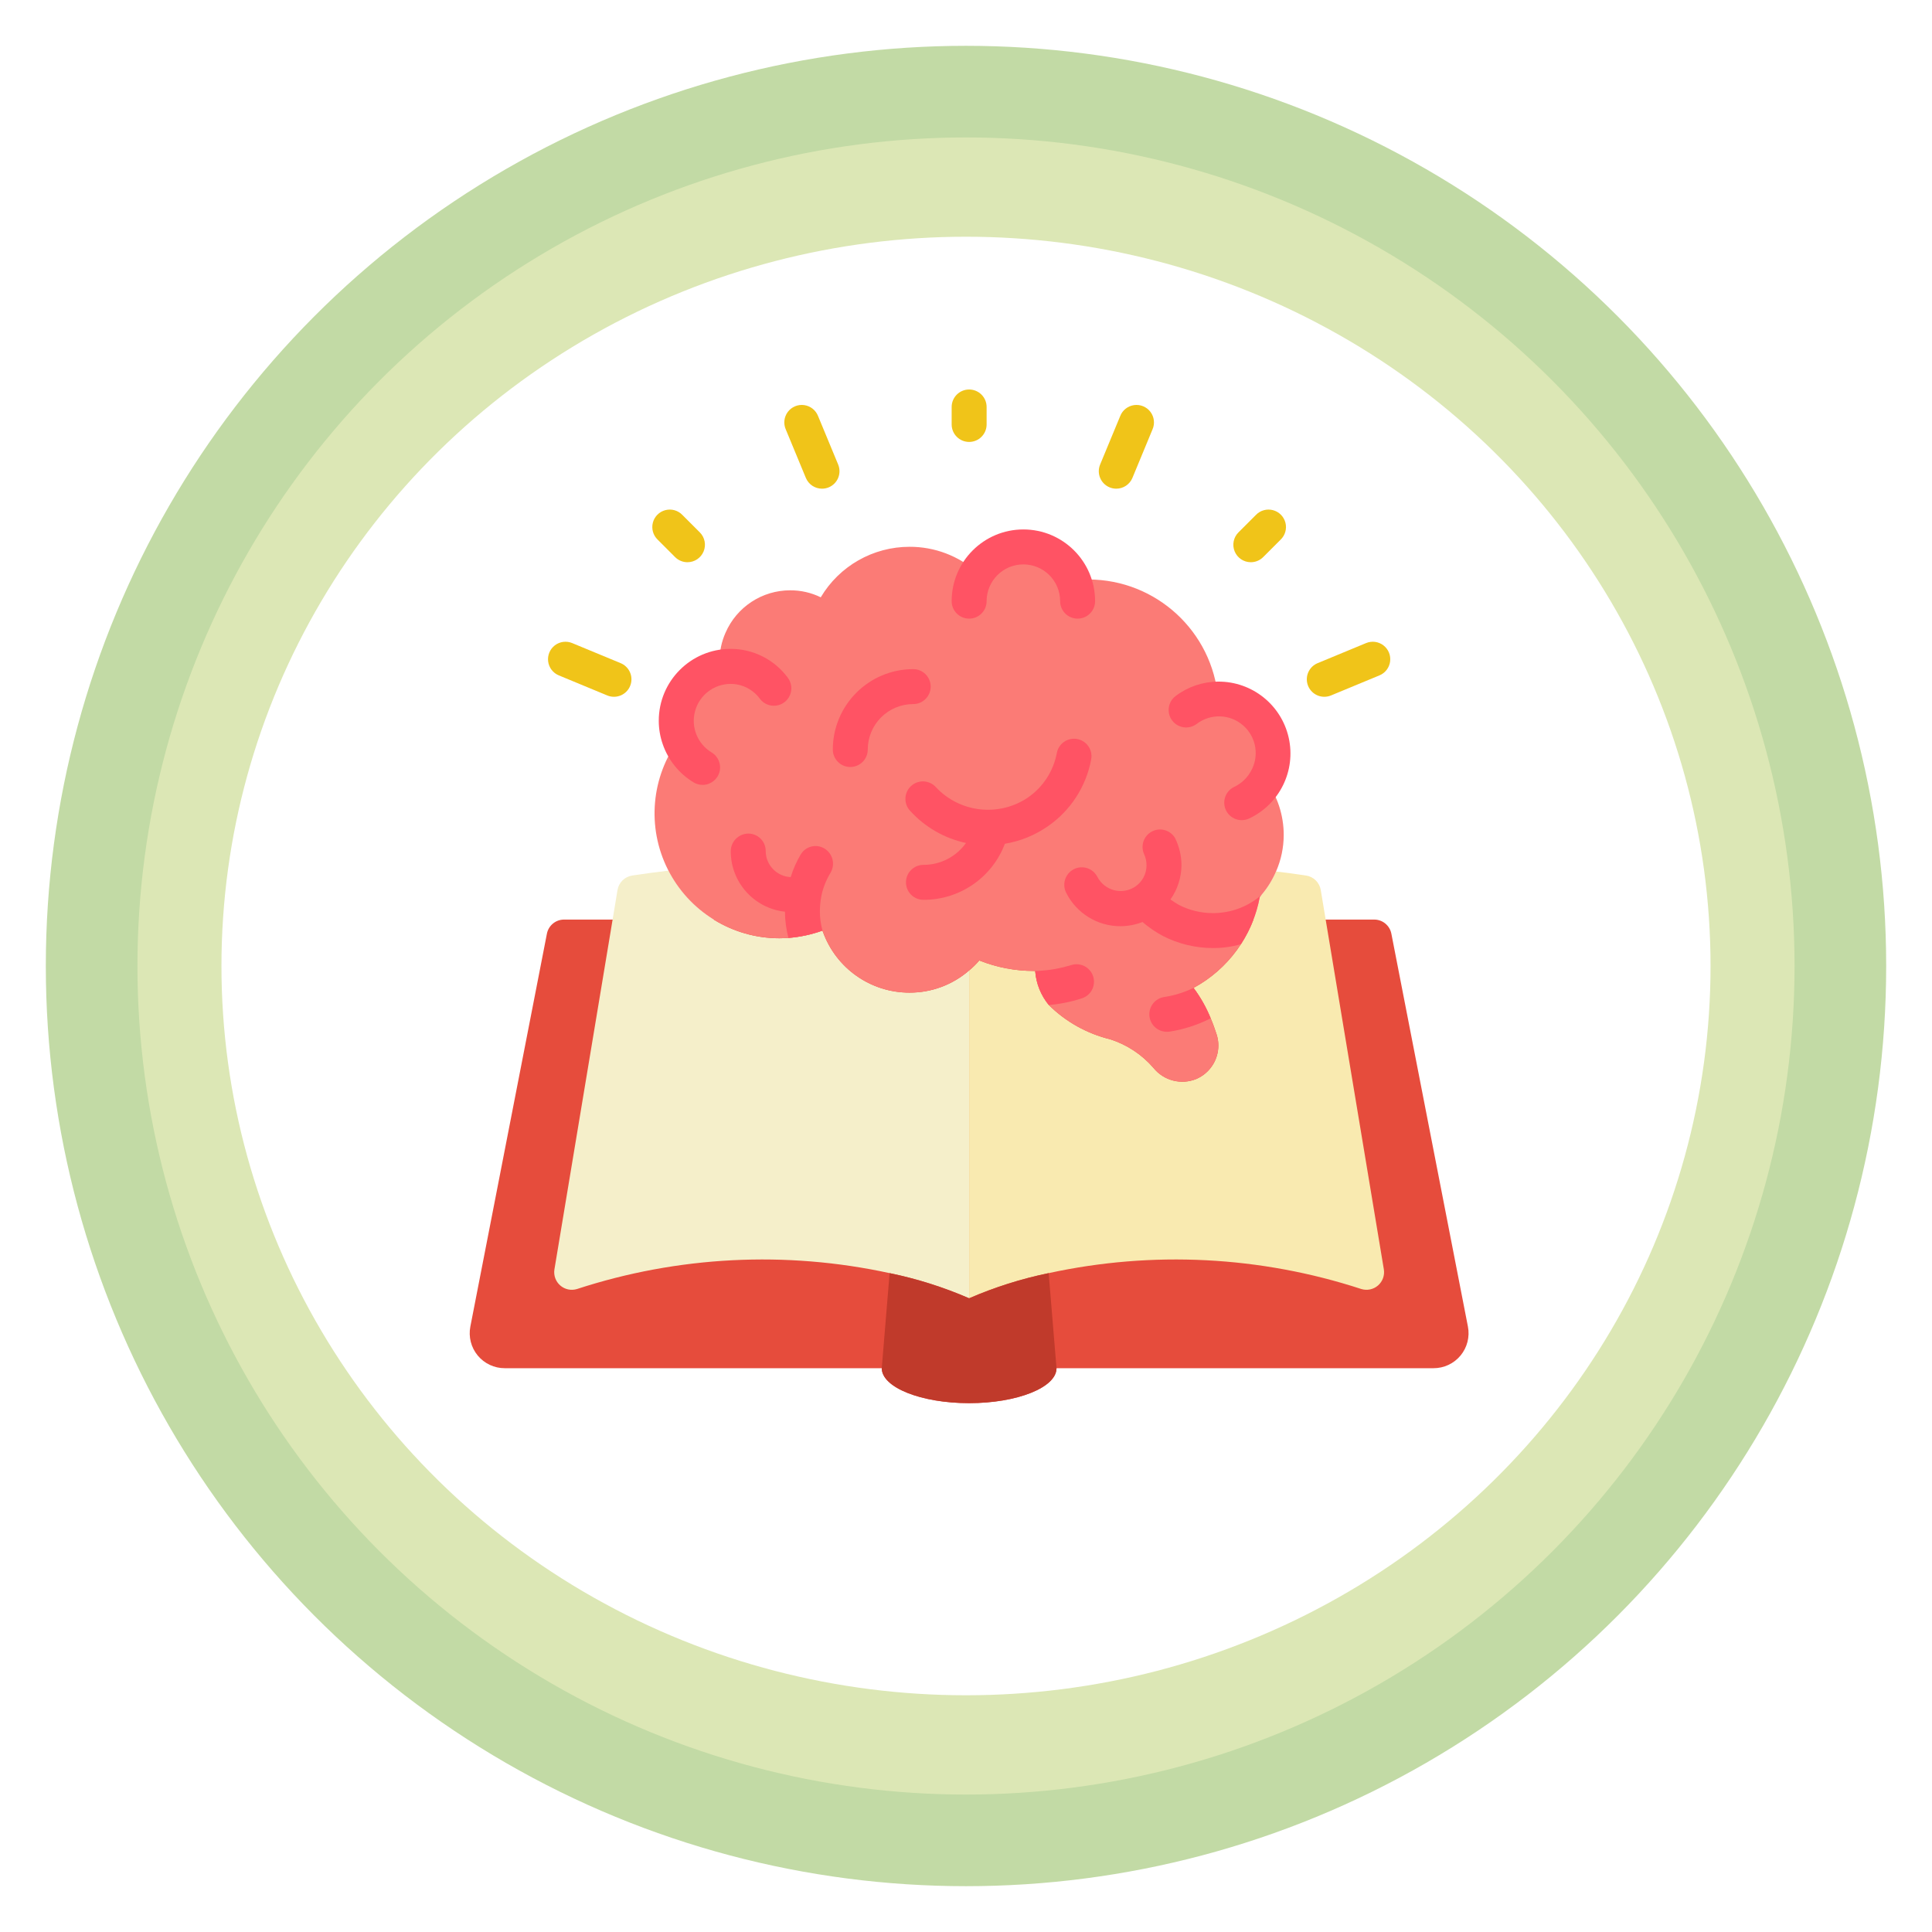 <svg width="253" height="253" viewBox="0 0 253 253" fill="none" xmlns="http://www.w3.org/2000/svg">
<g filter="url(#filter0_d)">
<circle cx="126.5" cy="126.5" r="120.5" fill="#C2DAA5"/>
</g>
<g filter="url(#filter1_d)">
<circle cx="126.5" cy="126.5" r="108.5" fill="#DCE7B5"/>
</g>
<ellipse cx="126.5" cy="126.5" rx="97.5" ry="95.5" fill="white"/>
<g clip-path="url(#clip0)">
<g clip-path="url(#clip1)">
<path d="M80.223 120.42H73.861C72.766 120.422 71.826 121.199 71.618 122.274L61.593 173.722C61.333 175.066 61.688 176.456 62.561 177.511C63.434 178.565 64.733 179.174 66.102 179.169H115.468C115.468 181.687 120.594 183.746 126.911 183.746C133.228 183.746 138.354 181.687 138.354 179.169H187.72C189.089 179.174 190.388 178.565 191.261 177.511C192.133 176.456 192.488 175.066 192.228 173.722L182.204 122.274C181.996 121.199 181.056 120.422 179.961 120.42H80.223Z" fill="#E64C3C"/>
<path d="M126.911 127.08V170.015C123.563 168.561 120.073 167.456 116.498 166.719C102.907 163.765 88.775 164.483 75.554 168.802C74.794 169.034 73.968 168.858 73.368 168.337C72.769 167.816 72.479 167.024 72.602 166.239L80.223 120.42L80.864 116.552C81.028 115.571 81.803 114.805 82.786 114.653C84.342 114.424 85.945 114.195 87.546 114.012C90.343 119.448 95.943 122.867 102.056 122.869C102.468 122.869 102.857 122.846 103.246 122.823C104.77 122.704 106.272 122.381 107.709 121.862C107.714 121.911 107.73 121.958 107.755 121.999C109.468 126.796 114.014 129.995 119.107 129.987C121.974 129.996 124.748 128.963 126.911 127.08L126.911 127.08Z" fill="#F5EFCA"/>
<path d="M178.268 168.801C165.047 164.483 150.915 163.764 137.324 166.719C133.749 167.456 130.259 168.56 126.911 170.014V127.08C127.392 126.686 127.837 126.25 128.238 125.775C130.525 126.685 132.964 127.151 135.425 127.148H135.562C135.681 128.785 136.305 130.344 137.347 131.611C139.569 133.807 142.345 135.358 145.38 136.097C147.582 136.8 149.547 138.099 151.056 139.85C152.401 141.517 154.681 142.103 156.663 141.292C158.408 140.538 159.541 138.822 159.547 136.921C159.549 136.424 159.472 135.929 159.318 135.456C159.089 134.747 158.837 134.037 158.54 133.351C157.966 131.933 157.212 130.594 156.297 129.368C160.836 126.914 164.024 122.54 164.971 117.468C165.04 117.376 165.131 117.284 165.2 117.193C165.983 116.272 166.623 115.238 167.099 114.126C168.427 114.286 169.731 114.447 171.036 114.652C172.019 114.805 172.794 115.57 172.958 116.552L173.599 120.42L181.22 166.238C181.343 167.023 181.053 167.816 180.453 168.337C179.853 168.858 179.028 169.033 178.268 168.801L178.268 168.801Z" fill="#F9EAB0"/>
<path d="M138.354 179.169C138.354 181.687 133.228 183.746 126.911 183.746C120.595 183.746 115.468 181.687 115.468 179.169L116.498 166.719C120.073 167.456 123.563 168.56 126.911 170.015C130.259 168.56 133.749 167.456 137.324 166.719L138.354 179.169Z" fill="#C03A2B"/>
<path d="M168.106 109.344C168.104 110.99 167.761 112.619 167.099 114.127C166.623 115.239 165.982 116.272 165.199 117.194C165.131 117.285 165.039 117.377 164.97 117.468C164.023 122.541 160.835 126.914 156.296 129.369C157.212 130.595 157.965 131.933 158.539 133.351C158.837 134.038 159.089 134.747 159.317 135.457C159.471 135.93 159.549 136.424 159.546 136.922C159.54 138.823 158.408 140.539 156.663 141.293C154.68 142.104 152.401 141.518 151.055 139.851C149.546 138.1 147.582 136.801 145.38 136.098C142.345 135.359 139.568 133.808 137.347 131.612C136.304 130.345 135.68 128.786 135.561 127.149H135.424C132.963 127.152 130.524 126.686 128.238 125.776C127.836 126.25 127.392 126.687 126.91 127.081C124.748 128.964 121.974 129.997 119.106 129.987C114.013 129.995 109.467 126.796 107.755 122C107.729 121.958 107.714 121.911 107.709 121.862C106.271 122.381 104.77 122.705 103.246 122.824C102.857 122.847 102.468 122.869 102.056 122.869C95.87 122.865 90.217 119.371 87.447 113.84C84.676 108.31 85.264 101.69 88.965 96.733C88.69 95.986 88.55 95.195 88.553 94.399C88.539 91.017 90.915 88.095 94.229 87.419C94.241 87.406 94.257 87.398 94.275 87.396C94.252 87.121 94.229 86.847 94.229 86.549C94.226 85.28 94.491 84.024 95.007 82.864C96.467 79.487 99.796 77.301 103.475 77.303C104.863 77.296 106.233 77.609 107.48 78.218C109.916 74.116 114.335 71.603 119.106 71.604C122.38 71.592 125.542 72.79 127.986 74.969C129.389 72.706 131.941 71.418 134.595 71.636C137.248 71.853 139.557 73.537 140.574 75.998C141.227 75.925 141.884 75.887 142.542 75.884C151.409 75.899 158.789 82.701 159.523 91.538H159.592C161.478 91.538 163.286 92.289 164.617 93.624C165.948 94.96 166.693 96.77 166.687 98.656C166.682 99.889 166.368 101.101 165.771 102.18C167.29 104.26 168.108 106.769 168.106 109.344L168.106 109.344Z" fill="#FB7B76"/>
<path d="M126.911 57.872C125.647 57.872 124.622 56.847 124.622 55.583V53.295C124.622 52.031 125.647 51.006 126.911 51.006C128.175 51.006 129.199 52.031 129.199 53.295V55.583C129.199 56.847 128.175 57.872 126.911 57.872Z" fill="#F0C419"/>
<path d="M163.797 73.624C162.872 73.624 162.037 73.066 161.683 72.211C161.329 71.356 161.525 70.372 162.179 69.718L164.468 67.429C165.042 66.834 165.893 66.595 166.694 66.805C167.494 67.014 168.119 67.639 168.328 68.439C168.537 69.239 168.299 70.09 167.704 70.665L165.415 72.954C164.986 73.383 164.404 73.624 163.797 73.624Z" fill="#F0C419"/>
<path d="M90.025 73.624C89.419 73.624 88.837 73.383 88.407 72.954L86.119 70.665C85.524 70.09 85.285 69.239 85.495 68.439C85.704 67.639 86.329 67.014 87.129 66.805C87.929 66.595 88.78 66.834 89.355 67.429L91.644 69.718C92.298 70.372 92.494 71.356 92.139 72.211C91.785 73.066 90.951 73.624 90.025 73.624Z" fill="#F0C419"/>
<path d="M107.643 63.994C106.717 63.994 105.883 63.437 105.528 62.582L102.901 56.238C102.567 55.478 102.67 54.598 103.169 53.936C103.669 53.275 104.488 52.935 105.31 53.049C106.131 53.163 106.827 53.712 107.128 54.484L109.758 60.829C109.991 61.39 109.992 62.021 109.759 62.582C109.527 63.144 109.081 63.59 108.519 63.822C108.241 63.935 107.943 63.994 107.643 63.994H107.643Z" fill="#F0C419"/>
<path d="M146.179 63.994C145.879 63.993 145.581 63.934 145.303 63.82C144.742 63.587 144.296 63.142 144.064 62.581C143.832 62.02 143.832 61.389 144.065 60.829L146.694 54.484C146.995 53.712 147.691 53.163 148.513 53.049C149.334 52.935 150.153 53.275 150.653 53.936C151.153 54.598 151.255 55.478 150.921 56.238L148.294 62.582C147.94 63.437 147.105 63.994 146.179 63.994L146.179 63.994Z" fill="#F0C419"/>
<path d="M173.427 91.245C172.332 91.248 171.389 90.477 171.175 89.403C170.962 88.33 171.538 87.255 172.55 86.84L178.894 84.212C179.65 83.899 180.515 84.013 181.163 84.511C181.812 85.009 182.146 85.815 182.039 86.626C181.932 87.437 181.401 88.129 180.645 88.442L174.303 91.069C174.026 91.185 173.728 91.245 173.427 91.245L173.427 91.245Z" fill="#F0C419"/>
<path d="M80.395 91.245C80.094 91.245 79.796 91.185 79.518 91.069L73.176 88.442C72.421 88.129 71.89 87.437 71.783 86.626C71.676 85.815 72.01 85.009 72.658 84.511C73.307 84.013 74.172 83.899 74.927 84.212L81.271 86.84C82.284 87.255 82.86 88.33 82.646 89.403C82.433 90.477 81.489 91.248 80.395 91.245Z" fill="#F0C419"/>
<path d="M165.199 117.193C165.13 117.285 165.039 117.376 164.97 117.468C164.567 119.672 163.727 121.773 162.499 123.647C161.3 123.987 160.06 124.157 158.814 124.15C156.546 124.144 154.311 123.603 152.291 122.571C151.335 122.06 150.437 121.446 149.614 120.74C148.701 121.094 147.732 121.28 146.753 121.29C143.73 121.305 140.961 119.601 139.612 116.896C139.244 116.164 139.295 115.291 139.745 114.607C140.194 113.922 140.975 113.53 141.793 113.577C142.611 113.624 143.341 114.104 143.709 114.836C144.161 115.703 144.962 116.337 145.91 116.578C146.859 116.818 147.864 116.642 148.675 116.094C149.591 115.47 150.139 114.433 150.14 113.325C150.143 112.795 150.026 112.27 149.797 111.792C149.336 110.685 149.807 109.411 150.877 108.87C151.947 108.329 153.252 108.705 153.87 109.732C154.427 110.848 154.717 112.078 154.717 113.325C154.699 114.924 154.196 116.48 153.275 117.788C153.642 118.04 154.008 118.292 154.374 118.498C155.747 119.204 157.269 119.573 158.814 119.573C161.162 119.586 163.433 118.74 165.199 117.193Z" fill="#FF5364"/>
<path d="M137.21 108.208C140.175 106.165 142.213 103.035 142.883 99.497C143.054 98.687 142.774 97.848 142.151 97.303C141.528 96.758 140.659 96.592 139.879 96.869C139.099 97.145 138.529 97.821 138.388 98.636C137.94 100.997 136.578 103.085 134.598 104.447C130.791 107.012 125.684 106.43 122.551 103.074C121.699 102.139 120.249 102.072 119.314 102.924C118.378 103.777 118.311 105.226 119.164 106.161C121.105 108.305 123.671 109.784 126.499 110.391C125.217 112.193 123.14 113.261 120.928 113.256C119.664 113.256 118.64 114.281 118.64 115.545C118.64 116.809 119.664 117.833 120.928 117.833C125.666 117.852 129.917 114.926 131.591 110.494C133.61 110.158 135.53 109.377 137.21 108.208Z" fill="#FF5364"/>
<path d="M158.539 133.35C156.857 134.209 155.05 134.796 153.184 135.09C153.063 135.109 152.94 135.116 152.818 135.113C151.612 135.124 150.605 134.198 150.514 132.996C150.424 131.794 151.281 130.728 152.474 130.558C153.801 130.357 155.09 129.956 156.296 129.368C157.212 130.594 157.965 131.932 158.539 133.35H158.539Z" fill="#FF5364"/>
<path d="M107.549 117.376C107.434 118.018 107.372 118.669 107.366 119.322C107.361 120.18 107.477 121.035 107.709 121.862C106.272 122.381 104.77 122.704 103.246 122.823C102.954 121.702 102.8 120.549 102.789 119.39C98.757 118.951 95.702 115.55 95.694 111.495C95.686 110.22 96.708 109.178 97.983 109.16C98.587 109.156 99.168 109.393 99.597 109.818C100.026 110.243 100.269 110.822 100.271 111.426V111.495C100.305 113.303 101.737 114.775 103.544 114.859C103.86 113.827 104.298 112.835 104.849 111.907C105.156 111.382 105.662 111.003 106.252 110.857C106.843 110.71 107.467 110.808 107.984 111.128C109.06 111.794 109.406 113.198 108.762 114.287C108.181 115.238 107.77 116.284 107.549 117.376H107.549Z" fill="#FF5364"/>
<path d="M141.581 130.764C140.206 131.204 138.786 131.488 137.347 131.611C136.305 130.344 135.681 128.785 135.562 127.148C135.784 127.152 136.005 127.145 136.226 127.125C137.585 127.039 138.929 126.793 140.231 126.393C141.02 126.122 141.894 126.303 142.512 126.864C143.13 127.425 143.393 128.277 143.199 129.089C143.006 129.901 142.386 130.543 141.581 130.764H141.581Z" fill="#FF5364"/>
<path d="M121.875 89.913C121.875 88.649 120.851 87.624 119.587 87.624C113.775 87.63 109.065 92.34 109.059 98.152C109.059 99.416 110.084 100.44 111.348 100.44C112.612 100.44 113.636 99.416 113.636 98.152C113.636 96.574 114.263 95.06 115.379 93.944C116.495 92.828 118.009 92.201 119.587 92.201C120.851 92.201 121.875 91.177 121.875 89.913Z" fill="#FF5364"/>
<path d="M92.005 102.781C91.589 102.782 91.181 102.668 90.826 102.452C88.939 101.313 87.511 99.548 86.791 97.465C86.443 96.474 86.266 95.432 86.267 94.382C86.267 89.195 90.464 84.986 95.65 84.971C98.622 84.96 101.42 86.371 103.178 88.768C103.665 89.425 103.766 90.291 103.441 91.042C103.116 91.793 102.416 92.313 101.603 92.407C100.791 92.501 99.99 92.155 99.502 91.498C98.605 90.274 97.177 89.553 95.659 89.558C93.493 89.57 91.599 91.021 91.024 93.109C90.449 95.198 91.333 97.414 93.188 98.534C94.07 99.064 94.489 100.117 94.213 101.109C93.937 102.1 93.034 102.785 92.005 102.784L92.005 102.781Z" fill="#FF5364"/>
<path d="M141.116 81.012C139.852 81.012 138.827 79.987 138.827 78.724C138.827 76.065 136.672 73.909 134.013 73.909C131.355 73.909 129.199 76.065 129.199 78.724C129.199 79.987 128.175 81.012 126.911 81.012C125.647 81.012 124.622 79.987 124.622 78.724C124.622 73.537 128.827 69.332 134.013 69.332C139.2 69.332 143.405 73.537 143.405 78.724C143.405 79.331 143.164 79.913 142.734 80.342C142.305 80.771 141.723 81.012 141.116 81.012L141.116 81.012Z" fill="#FF5364"/>
<path d="M162.584 107.4C161.521 107.39 160.606 106.649 160.373 105.612C160.141 104.576 160.653 103.515 161.609 103.052C162.521 102.623 163.278 101.923 163.776 101.047C164.941 99.063 164.536 96.532 162.81 95.01C161.085 93.489 158.523 93.403 156.7 94.806C155.689 95.564 154.254 95.359 153.496 94.348C152.737 93.337 152.942 91.903 153.954 91.144C155.555 89.932 157.506 89.27 159.515 89.258C163.937 89.228 167.782 92.281 168.756 96.594C169.73 100.908 167.569 105.317 163.564 107.19C163.257 107.332 162.922 107.404 162.584 107.4H162.584Z" fill="#FF5364"/>
</g>
</g>
<defs>
<filter id="filter0_d" x="0" y="0" width="253" height="253" filterUnits="userSpaceOnUse" color-interpolation-filters="sRGB">
<feFlood flood-opacity="0" result="BackgroundImageFix"/>
<feColorMatrix in="SourceAlpha" type="matrix" values="0 0 0 0 0 0 0 0 0 0 0 0 0 0 0 0 0 0 127 0"/>
<feOffset/>
<feGaussianBlur stdDeviation="3"/>
<feColorMatrix type="matrix" values="0 0 0 0 0 0 0 0 0 0 0 0 0 0 0 0 0 0 0.184 0"/>
<feBlend mode="normal" in2="BackgroundImageFix" result="effect1_dropShadow"/>
<feBlend mode="normal" in="SourceGraphic" in2="effect1_dropShadow" result="shape"/>
</filter>
<filter id="filter1_d" x="12" y="12" width="229" height="229" filterUnits="userSpaceOnUse" color-interpolation-filters="sRGB">
<feFlood flood-opacity="0" result="BackgroundImageFix"/>
<feColorMatrix in="SourceAlpha" type="matrix" values="0 0 0 0 0 0 0 0 0 0 0 0 0 0 0 0 0 0 127 0"/>
<feOffset/>
<feGaussianBlur stdDeviation="3"/>
<feColorMatrix type="matrix" values="0 0 0 0 0 0 0 0 0 0 0 0 0 0 0 0 0 0 0.184 0"/>
<feBlend mode="normal" in2="BackgroundImageFix" result="effect1_dropShadow"/>
<feBlend mode="normal" in="SourceGraphic" in2="effect1_dropShadow" result="shape"/>
</filter>
<clipPath id="clip0">
<rect width="130.802" height="132.74" fill="white" transform="translate(61.51 51.006)"/>
</clipPath>
<clipPath id="clip1">
<rect width="130.802" height="132.74" fill="white" transform="translate(61.51 51.006)"/>
</clipPath>
</defs>
</svg>
